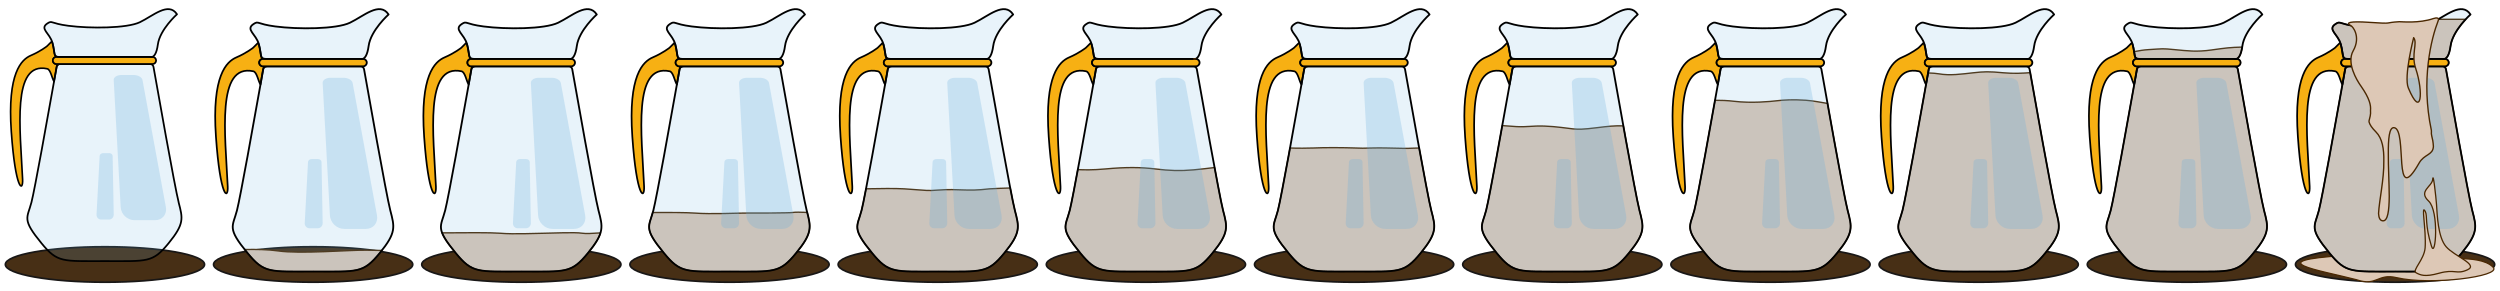<?xml version="1.0" encoding="UTF-8"?>
<svg id="Layer_1" data-name="Layer 1" xmlns="http://www.w3.org/2000/svg" viewBox="0 0 1380.93 160.93">
  <g>
    <ellipse cx="57.97" cy="146.09" rx="55" ry="9.79" fill="#472f15" stroke="#191716" stroke-miterlimit="10" stroke-width=".98"/>
    <g>
      <g>
        <path d="M33.12,35.38h-1.97c-1.08,0-1.97-.89-1.97-1.97s.89-1.97,1.97-1.97h1.48c-3.34.06-2.04-1.95-3.64-7.76-.32-.4-.54-.65-.54-.65l-2.54,2.52s-3.55,2.81-8.8,5.06c-5.25,2.25-13.14,9.64-10.87,42.05,2.27,32.41,6.59,33.85,6.24,26.35-1.26-27.33-6.15-65.27,13.59-61.02,1.92.41,2.67,5.45,3.79,7.02.65-3.65,1.15-6.49,1.44-8.11.16-.89.93-1.53,1.83-1.53Z" fill="#f7b013" stroke="#000" stroke-linecap="round" stroke-linejoin="round" stroke-width=".92"/>
        <path d="M98.69,111.77c-2.09-8.06-12.13-64.79-13.91-74.86-.16-.89-.93-1.53-1.83-1.53h-49.83c-.9,0-1.67.64-1.83,1.53-.29,1.62-.79,4.47-1.44,8.11-3.37,18.99-10.72,59.99-12.48,66.75-2.3,8.85-5.46,9.18,5.57,22.62,8.87,10.8,11.48,9.84,35.08,9.84s26.23.98,35.08-9.84,7.87-13.77,5.57-22.62Z" fill="rgba(102, 175, 221, .15)" stroke="#000" stroke-linecap="round" stroke-linejoin="round" stroke-width=".98"/>
        <path d="M84.25,31.44h-.16c-.57.18-.98,0-.98,0H31.14c-1.08,0-1.97.89-1.97,1.97s.89,1.97,1.97,1.97h53.11c1.08,0,1.97-.89,1.97-1.97s-.89-1.97-1.97-1.97Z" fill="#f7b013" stroke="#000" stroke-linecap="round" stroke-linejoin="round" stroke-width=".98"/>
        <path d="M77.29,12.26c-7.21,3.44-27.48,3.55-39.59,1.97-10-1.31-8.75-3.08-11.48-1.31-4.55,2.96,1.31,5.33,2.75,10.76,1.54,5.83.3,7.82,3.64,7.76h51.47c.97-.31,2.42-1.69,3.12-6.89,1.1-8.23,10.56-16.67,10.56-16.67-4.66-7.1-13.27.93-20.48,4.38Z" fill="rgba(102, 175, 221, .15)" stroke="#000" stroke-linecap="round" stroke-linejoin="round" stroke-width=".98"/>
        <path d="M84.09,31.44h-.98s.41.18.98,0Z" fill="#66afdd" stroke="#000" stroke-linecap="round" stroke-linejoin="round" stroke-width=".98"/>
      </g>
      <path d="M85.78,121.61h-11.55c-3.95,0-7.36-3.3-7.58-7.2l-3.84-70.22c-.08-1.53,1.79-2.75,4.16-2.75h6.93c2.37,0,4.53,1.22,4.81,2.75l12.92,70.22c.72,3.89-1.91,7.2-5.86,7.2Z" fill="rgba(102, 175, 221, .25)" stroke-width="0"/>
      <path d="M60.18,121.28h-4.32c-1.48,0-2.62-1.26-2.54-2.76l1.73-32.44c.04-.84.96-1.51,2.04-1.51h3.14c1.08,0,1.97.68,1.98,1.51l.61,32.44c.03,1.51-1.16,2.76-2.64,2.76Z" fill="rgba(102, 175, 221, .25)" stroke-width="0"/>
    </g>
  </g>
  <g>
    <ellipse cx="977.97" cy="146.09" rx="55" ry="9.79" fill="#472f15" stroke="#191716" stroke-miterlimit="10" stroke-width=".98"/>
    <g>
      <g>
        <path d="M1005.38,32.54h-1.02s.43.19,1.02,0Z" fill="#ddc8b6" stroke="#4a2700" stroke-linecap="round" stroke-linejoin="round" stroke-width=".77"/>
        <path d="M1009.45,57.12c-3.57-.53-7.39-1.4-11.83-1.73-7.34-.53-12.46-.15-16.13.27s-13.91,1.46-23.82.27c-3.36-.41-6.99-.54-10.33-.53-3.85,21.53-9.85,54.67-11.44,60.8-2.39,9.22-5.69,9.56,5.8,23.56,9.24,11.25,11.95,10.24,36.54,10.24s27.32,1.02,36.54-10.24c9.22-11.27,8.2-14.34,5.8-23.56-1.55-5.97-7.28-37.54-11.13-59.07Z" fill="#ddc8b6" stroke="#4a2700" stroke-linecap="round" stroke-linejoin="round" stroke-width=".77"/>
      </g>
      <g>
        <path d="M952.29,36.64h-2.06c-1.13,0-2.05-.92-2.05-2.05s.92-2.05,2.05-2.05h1.54c-3.48.06-2.13-2.03-3.79-8.08-.34-.42-.56-.67-.56-.67l-2.65,2.63s-3.7,2.93-9.17,5.27c-5.47,2.34-13.69,10.04-11.32,43.8,2.37,33.76,6.86,35.26,6.5,27.44-1.31-28.47-6.41-67.98,14.15-63.55,2,.43,2.78,5.67,3.95,7.31.68-3.8,1.2-6.76,1.5-8.45.16-.92.96-1.59,1.9-1.59Z" fill="#f7b013" stroke="#000" stroke-linecap="round" stroke-linejoin="round" stroke-width=".96"/>
        <path d="M1020.58,116.2c-2.18-8.4-12.64-67.47-14.49-77.97-.16-.92-.96-1.59-1.9-1.59h-51.9c-.94,0-1.74.67-1.9,1.59-.3,1.69-.82,4.65-1.5,8.45-3.51,19.78-11.17,62.48-12.99,69.52-2.39,9.22-5.69,9.56,5.8,23.56,9.24,11.25,11.95,10.24,36.54,10.24s27.32,1.02,36.54-10.24c9.22-11.27,8.2-14.34,5.8-23.56Z" fill="rgba(102, 175, 221, .15)" stroke="#000" stroke-linecap="round" stroke-linejoin="round" stroke-width="1.02"/>
        <path d="M1005.54,32.54h-.16c-.59.19-1.02,0-1.02,0h-54.12c-1.13,0-2.05.92-2.05,2.05s.92,2.05,2.05,2.05h55.31c1.13,0,2.05-.92,2.05-2.05s-.92-2.05-2.05-2.05Z" fill="#f7b013" stroke="#000" stroke-linecap="round" stroke-linejoin="round" stroke-width="1.02"/>
        <path d="M998.29,12.56c-7.51,3.59-28.62,3.7-41.23,2.05-10.41-1.37-9.11-3.21-11.95-1.37-4.74,3.08,1.37,5.55,2.87,11.21,1.61,6.07.31,8.14,3.79,8.08h53.61c1.02-.33,2.52-1.76,3.25-7.17,1.15-8.58,11-17.36,11-17.36-4.85-7.39-13.82.97-21.33,4.56Z" fill="rgba(102, 175, 221, .15)" stroke="#000" stroke-linecap="round" stroke-linejoin="round" stroke-width="1.02"/>
        <path d="M1005.38,32.54h-1.02s.43.19,1.02,0Z" fill="#66afdd" stroke="#000" stroke-linecap="round" stroke-linejoin="round" stroke-width="1.02"/>
      </g>
      <path d="M1007.14,126.44h-12.02c-4.11,0-7.67-3.44-7.89-7.49l-4-73.13c-.09-1.59,1.86-2.86,4.33-2.86h7.21c2.47,0,4.72,1.27,5.01,2.86l13.46,73.13c.75,4.05-1.99,7.49-6.1,7.49Z" fill="rgba(102, 175, 221, .25)" stroke-width="0"/>
      <path d="M980.48,126.1h-4.5c-1.54,0-2.73-1.31-2.65-2.88l1.81-33.79c.05-.87,1-1.58,2.12-1.58h3.27c1.12,0,2.05.7,2.07,1.58l.63,33.79c.03,1.57-1.21,2.88-2.75,2.88Z" fill="rgba(102, 175, 221, .25)" stroke-width="0"/>
      <path d="M1005.38,32.54h-1.02s.43.19,1.02,0Z" fill="#070707" stroke-width="0"/>
    </g>
  </g>
  <g>
    <ellipse cx="1092.97" cy="146.09" rx="55" ry="9.79" fill="#472f15" stroke="#191716" stroke-miterlimit="10" stroke-width=".98"/>
    <g>
      <g>
        <path d="M1121.43,40.14c-3.69.29-9.02.6-14.62.08-8.54-.8-10.76-.68-16.96,0-6.2.68-12.78,1.67-19.04.54-1.18-.22-3.24-.37-5.79-.47-.29,1.67-.68,3.83-1.13,6.4-3.51,19.78-11.17,62.48-12.99,69.52-2.39,9.22-5.69,9.56,5.8,23.56,9.24,11.25,11.95,10.24,36.54,10.24s27.32,1.02,36.54-10.24c9.22-11.27,8.2-14.34,5.8-23.56-2.07-7.98-11.62-61.73-14.15-76.06Z" fill="#ddc8b6" stroke="#4a2700" stroke-linecap="round" stroke-linejoin="round" stroke-width=".77"/>
        <path d="M1120.38,32.54h-1.02s.43.19,1.02,0Z" fill="#ddc8b6" stroke="#4a2700" stroke-linecap="round" stroke-linejoin="round" stroke-width=".77"/>
      </g>
      <g>
        <path d="M1067.29,36.64h-2.06c-1.13,0-2.05-.92-2.05-2.05s.92-2.05,2.05-2.05h1.54c-3.48.06-2.13-2.03-3.79-8.08-.34-.42-.56-.67-.56-.67l-2.65,2.63s-3.7,2.93-9.17,5.27c-5.47,2.34-13.69,10.04-11.32,43.8,2.37,33.76,6.86,35.26,6.5,27.44-1.31-28.47-6.41-67.98,14.15-63.55,2,.43,2.78,5.67,3.95,7.31.68-3.8,1.2-6.76,1.5-8.45.16-.92.96-1.59,1.9-1.59Z" fill="#f7b013" stroke="#000" stroke-linecap="round" stroke-linejoin="round" stroke-width=".96"/>
        <path d="M1135.58,116.2c-2.18-8.4-12.64-67.47-14.49-77.97-.16-.92-.96-1.59-1.9-1.59h-51.9c-.94,0-1.74.67-1.9,1.59-.3,1.69-.82,4.65-1.5,8.45-3.51,19.78-11.17,62.48-12.99,69.52-2.39,9.22-5.69,9.56,5.8,23.56,9.24,11.25,11.95,10.24,36.54,10.24s27.32,1.02,36.54-10.24,8.2-14.34,5.8-23.56Z" fill="rgba(102, 175, 221, .15)" stroke="#000" stroke-linecap="round" stroke-linejoin="round" stroke-width="1.02"/>
        <path d="M1120.54,32.54h-.16c-.59.19-1.02,0-1.02,0h-54.12c-1.13,0-2.05.92-2.05,2.05s.92,2.05,2.05,2.05h55.31c1.13,0,2.05-.92,2.05-2.05s-.92-2.05-2.05-2.05Z" fill="#f7b013" stroke="#000" stroke-linecap="round" stroke-linejoin="round" stroke-width="1.02"/>
        <path d="M1113.29,12.56c-7.51,3.59-28.62,3.7-41.23,2.05-10.41-1.37-9.11-3.21-11.95-1.37-4.74,3.08,1.37,5.55,2.87,11.21,1.61,6.07.31,8.14,3.79,8.08h53.61c1.02-.33,2.52-1.76,3.25-7.17,1.15-8.58,11-17.36,11-17.36-4.85-7.39-13.82.97-21.33,4.56Z" fill="rgba(102, 175, 221, .15)" stroke="#000" stroke-linecap="round" stroke-linejoin="round" stroke-width="1.02"/>
        <path d="M1120.38,32.54h-1.02s.43.19,1.02,0Z" fill="#66afdd" stroke="#000" stroke-linecap="round" stroke-linejoin="round" stroke-width="1.02"/>
      </g>
      <path d="M1122.14,126.44h-12.02c-4.11,0-7.67-3.44-7.89-7.49l-4-73.13c-.09-1.59,1.86-2.86,4.33-2.86h7.21c2.47,0,4.72,1.27,5.01,2.86l13.46,73.13c.75,4.05-1.99,7.49-6.1,7.49Z" fill="rgba(102, 175, 221, .25)" stroke-width="0"/>
      <path d="M1095.48,126.1h-4.5c-1.54,0-2.73-1.31-2.65-2.88l1.81-33.79c.05-.87,1-1.58,2.12-1.58h3.27c1.12,0,2.05.7,2.07,1.58l.63,33.79c.03,1.57-1.21,2.88-2.75,2.88Z" fill="rgba(102, 175, 221, .25)" stroke-width="0"/>
      <path d="M1120.38,32.54h-1.02s.43.19,1.02,0Z" fill="#070707" stroke-width="0"/>
    </g>
  </g>
  <g>
    <ellipse cx="1207.97" cy="146.09" rx="55" ry="9.79" fill="#472f15" stroke="#191716" stroke-miterlimit="10" stroke-width=".98"/>
    <g>
      <g>
        <path d="M1235.38,32.54h-1.02s.43.19,1.02,0Z" fill="#ddc8b6" stroke="#4a2700" stroke-linecap="round" stroke-linejoin="round" stroke-width=".29"/>
        <g>
          <path d="M1235.38,32.54h-1.02s.43.19,1.02,0Z" fill="none" stroke-width="0"/>
          <g>
            <path d="M1235.38,32.54h-1.02s.43.19,1.02,0Z" fill="none" stroke-width="0"/>
            <path d="M1221.81,27.58c-8.59,1.2-13.34.52-20.68-.17-7.34-.68-5.63-.51-14.34,0-2.63.15-5.34.6-7.99,1.12.44,2.94.44,4.04,2.97,4h-1.54c-1.13,0-2.05.92-2.05,2.05s.92,2.05,2.05,2.05h2.06c-.94,0-1.74.67-1.9,1.59-.3,1.69-.82,4.65-1.5,8.45-3.51,19.78-11.17,62.48-12.99,69.52-2.39,9.22-5.69,9.56,5.8,23.56,9.24,11.25,11.95,10.24,36.54,10.24s27.32,1.02,36.54-10.24c9.22-11.27,8.2-14.34,5.8-23.56-2.18-8.4-12.64-67.47-14.49-77.97-.16-.92-.96-1.59-1.9-1.59h1.35c1.13,0,2.05-.92,2.05-2.05s-.92-2.05-2.05-2.05h-.16c-.59.19-1.02,0-1.02,0h1.02c.97-.31,2.4-1.65,3.15-6.52-6.76.18-9.03.49-16.72,1.56Z" fill="#ddc8b6" stroke="#4a2700" stroke-linecap="round" stroke-linejoin="round" stroke-width=".77"/>
          </g>
        </g>
      </g>
      <g>
        <path d="M1182.29,36.64h-2.06c-1.13,0-2.05-.92-2.05-2.05s.92-2.05,2.05-2.05h1.54c-3.48.06-2.13-2.03-3.79-8.08-.34-.42-.56-.67-.56-.67l-2.65,2.63s-3.7,2.93-9.17,5.27c-5.47,2.34-13.69,10.04-11.32,43.8s6.86,35.26,6.5,27.44c-1.31-28.47-6.41-67.98,14.15-63.55,2,.43,2.78,5.67,3.95,7.31.68-3.8,1.2-6.76,1.5-8.45.16-.92.96-1.59,1.9-1.59Z" fill="#f7b013" stroke="#000" stroke-linecap="round" stroke-linejoin="round" stroke-width=".96"/>
        <path d="M1250.58,116.2c-2.18-8.4-12.64-67.47-14.49-77.97-.16-.92-.96-1.59-1.9-1.59h-51.9c-.94,0-1.74.67-1.9,1.59-.3,1.69-.82,4.65-1.5,8.45-3.51,19.78-11.17,62.48-12.99,69.52-2.39,9.22-5.69,9.56,5.8,23.56,9.24,11.25,11.95,10.24,36.54,10.24s27.32,1.02,36.54-10.24,8.2-14.34,5.8-23.56Z" fill="rgba(102, 175, 221, .15)" stroke="#000" stroke-linecap="round" stroke-linejoin="round" stroke-width="1.02"/>
        <path d="M1235.54,32.54h-.16c-.59.19-1.02,0-1.02,0h-54.12c-1.13,0-2.05.92-2.05,2.05s.92,2.05,2.05,2.05h55.31c1.13,0,2.05-.92,2.05-2.05s-.92-2.05-2.05-2.05Z" fill="#f7b013" stroke="#000" stroke-linecap="round" stroke-linejoin="round" stroke-width="1.02"/>
        <path d="M1228.29,12.56c-7.51,3.59-28.62,3.7-41.23,2.05-10.41-1.37-9.11-3.21-11.95-1.37-4.74,3.08,1.37,5.55,2.87,11.21,1.61,6.07.31,8.14,3.79,8.08h53.61c1.02-.33,2.52-1.76,3.25-7.17,1.15-8.58,11-17.36,11-17.36-4.85-7.39-13.82.97-21.33,4.56Z" fill="rgba(102, 175, 221, .15)" stroke="#000" stroke-linecap="round" stroke-linejoin="round" stroke-width="1.02"/>
        <path d="M1235.38,32.54h-1.02s.43.19,1.02,0Z" fill="#66afdd" stroke="#000" stroke-linecap="round" stroke-linejoin="round" stroke-width="1.02"/>
      </g>
      <path d="M1237.14,126.44h-12.02c-4.11,0-7.67-3.44-7.89-7.49l-4-73.13c-.09-1.59,1.86-2.86,4.33-2.86h7.21c2.47,0,4.72,1.27,5.01,2.86l13.46,73.13c.75,4.05-1.99,7.49-6.1,7.49Z" fill="rgba(102, 175, 221, .25)" stroke-width="0"/>
      <path d="M1210.48,126.1h-4.5c-1.54,0-2.73-1.31-2.65-2.88l1.81-33.79c.05-.87,1-1.58,2.12-1.58h3.27c1.12,0,2.05.7,2.07,1.58l.63,33.79c.03,1.57-1.21,2.88-2.75,2.88Z" fill="rgba(102, 175, 221, .25)" stroke-width="0"/>
      <path d="M1235.38,32.54h-1.02s.43.19,1.02,0Z" fill="#070707" stroke-width="0"/>
    </g>
  </g>
  <g>
    <ellipse cx="862.97" cy="146.09" rx="55" ry="9.79" fill="#472f15" stroke="#191716" stroke-miterlimit="10" stroke-width=".98"/>
    <g>
      <g>
        <path d="M890.38,32.54h-1.02s.43.19,1.02,0Z" fill="#ddc8b6" stroke="#4a2700" stroke-linecap="round" stroke-linejoin="round" stroke-width=".77"/>
        <path d="M896.68,69.53c-4.7-.18-8.76.27-14.52,1-7.87.99-10.26.95-13.33.66s-8.74-1.3-15.68-1.54c-6.94-.24-9.69.62-15.6.28-2-.11-4.83-.32-7.71-.55-3.56,19.71-7.66,41.91-8.93,46.81-2.39,9.22-5.69,9.56,5.8,23.56,9.24,11.25,11.95,10.24,36.54,10.24s27.32,1.02,36.54-10.24c9.22-11.27,8.2-14.34,5.8-23.56-1.27-4.89-5.35-27-8.9-46.67Z" fill="#ddc8b6" stroke="#4a2700" stroke-linecap="round" stroke-linejoin="round" stroke-width=".77"/>
      </g>
      <g>
        <path d="M837.29,36.64h-2.06c-1.13,0-2.05-.92-2.05-2.05s.92-2.05,2.05-2.05h1.54c-3.48.06-2.13-2.03-3.79-8.08-.34-.42-.56-.67-.56-.67l-2.65,2.63s-3.7,2.93-9.17,5.27c-5.47,2.34-13.69,10.04-11.32,43.8,2.37,33.76,6.86,35.26,6.5,27.44-1.31-28.47-6.41-67.98,14.15-63.55,2,.43,2.78,5.67,3.95,7.31.68-3.8,1.2-6.76,1.5-8.45.16-.92.96-1.59,1.9-1.59Z" fill="#f7b013" stroke="#000" stroke-linecap="round" stroke-linejoin="round" stroke-width=".96"/>
        <path d="M905.58,116.2c-2.18-8.4-12.64-67.47-14.49-77.97-.16-.92-.96-1.59-1.9-1.59h-51.9c-.94,0-1.74.67-1.9,1.59-.3,1.69-.82,4.65-1.5,8.45-3.51,19.78-11.17,62.48-12.99,69.52-2.39,9.22-5.69,9.56,5.8,23.56,9.24,11.25,11.95,10.24,36.54,10.24s27.32,1.02,36.54-10.24c9.22-11.27,8.2-14.34,5.8-23.56Z" fill="rgba(102, 175, 221, .15)" stroke="#000" stroke-linecap="round" stroke-linejoin="round" stroke-width="1.02"/>
        <path d="M890.54,32.54h-.16c-.59.19-1.02,0-1.02,0h-54.12c-1.13,0-2.05.92-2.05,2.05s.92,2.05,2.05,2.05h55.31c1.13,0,2.05-.92,2.05-2.05s-.92-2.05-2.05-2.05Z" fill="#f7b013" stroke="#000" stroke-linecap="round" stroke-linejoin="round" stroke-width="1.02"/>
        <path d="M883.29,12.56c-7.51,3.59-28.62,3.7-41.23,2.05-10.41-1.37-9.11-3.21-11.95-1.37-4.74,3.08,1.37,5.55,2.87,11.21,1.61,6.07.31,8.14,3.79,8.08h53.61c1.02-.33,2.52-1.76,3.25-7.17,1.15-8.58,11-17.36,11-17.36-4.85-7.39-13.82.97-21.33,4.56Z" fill="rgba(102, 175, 221, .15)" stroke="#000" stroke-linecap="round" stroke-linejoin="round" stroke-width="1.02"/>
        <path d="M890.38,32.54h-1.02s.43.19,1.02,0Z" fill="#66afdd" stroke="#000" stroke-linecap="round" stroke-linejoin="round" stroke-width="1.02"/>
      </g>
      <path d="M892.14,126.44h-12.02c-4.11,0-7.67-3.44-7.89-7.49l-4-73.13c-.09-1.59,1.86-2.86,4.33-2.86h7.21c2.47,0,4.72,1.27,5.01,2.86l13.46,73.13c.75,4.05-1.99,7.49-6.1,7.49Z" fill="rgba(102, 175, 221, .25)" stroke-width="0"/>
      <path d="M865.48,126.1h-4.5c-1.54,0-2.73-1.31-2.65-2.88l1.81-33.79c.05-.87,1-1.58,2.12-1.58h3.27c1.12,0,2.05.7,2.07,1.58l.63,33.79c.03,1.57-1.21,2.88-2.75,2.88Z" fill="rgba(102, 175, 221, .25)" stroke-width="0"/>
    </g>
  </g>
  <g>
    <ellipse cx="747.97" cy="146.09" rx="55" ry="9.79" fill="#472f15" stroke="#191716" stroke-miterlimit="10" stroke-width=".98"/>
    <g>
      <g>
        <path d="M775.38,32.54h-1.02s.43.19,1.02,0Z" fill="#ddc8b6" stroke="#4a2700" stroke-linecap="round" stroke-linejoin="round" stroke-width=".77"/>
        <path d="M757.94,81.75c-4.78.17-5.79.15-10.06-.02s-16.12-.32-22.27.02c-2.49.14-9.7.17-13.04,0-2.64,14.38-5.75,30.85-6.68,34.44-2.39,9.22-5.69,9.56,5.8,23.56,9.24,11.25,11.95,10.24,36.54,10.24s27.32,1.02,36.54-10.24c9.22-11.27,8.2-14.34,5.8-23.56-.9-3.46-4.16-20.73-6.68-34.43-1.35-.05-5.36.26-8.31.2-6.86-.13-12.87-.38-17.65-.21Z" fill="#ddc8b6" stroke="#4a2700" stroke-linecap="round" stroke-linejoin="round" stroke-width=".77"/>
      </g>
      <g>
        <path d="M722.29,36.64h-2.06c-1.13,0-2.05-.92-2.05-2.05s.92-2.05,2.05-2.05h1.54c-3.48.06-2.13-2.03-3.79-8.08-.34-.42-.56-.67-.56-.67l-2.65,2.63s-3.7,2.93-9.17,5.27c-5.47,2.34-13.69,10.04-11.32,43.8s6.86,35.26,6.5,27.44c-1.31-28.47-6.41-67.98,14.15-63.55,2,.43,2.78,5.67,3.95,7.31.68-3.8,1.2-6.76,1.5-8.45.16-.92.96-1.59,1.9-1.59Z" fill="#f7b013" stroke="#000" stroke-linecap="round" stroke-linejoin="round" stroke-width=".96"/>
        <path d="M790.58,116.2c-2.18-8.4-12.64-67.47-14.49-77.97-.16-.92-.96-1.59-1.9-1.59h-51.9c-.94,0-1.74.67-1.9,1.59-.3,1.69-.82,4.65-1.5,8.45-3.51,19.78-11.17,62.48-12.99,69.52-2.39,9.22-5.69,9.56,5.8,23.56,9.24,11.25,11.95,10.24,36.54,10.24s27.32,1.02,36.54-10.24c9.22-11.27,8.2-14.34,5.8-23.56Z" fill="rgba(102, 175, 221, .15)" stroke="#000" stroke-linecap="round" stroke-linejoin="round" stroke-width="1.02"/>
        <path d="M775.54,32.54h-.16c-.59.19-1.02,0-1.02,0h-54.12c-1.13,0-2.05.92-2.05,2.05s.92,2.05,2.05,2.05h55.31c1.13,0,2.05-.92,2.05-2.05s-.92-2.05-2.05-2.05Z" fill="#f7b013" stroke="#000" stroke-linecap="round" stroke-linejoin="round" stroke-width="1.02"/>
        <path d="M768.29,12.56c-7.51,3.59-28.62,3.7-41.23,2.05-10.41-1.37-9.11-3.21-11.95-1.37-4.74,3.08,1.37,5.55,2.87,11.21,1.61,6.07.31,8.14,3.79,8.08h53.61c1.02-.33,2.52-1.76,3.25-7.17,1.15-8.58,11-17.36,11-17.36-4.85-7.39-13.82.97-21.33,4.56Z" fill="rgba(102, 175, 221, .15)" stroke="#000" stroke-linecap="round" stroke-linejoin="round" stroke-width="1.02"/>
        <path d="M775.38,32.54h-1.02s.43.19,1.02,0Z" fill="#66afdd" stroke="#000" stroke-linecap="round" stroke-linejoin="round" stroke-width="1.02"/>
      </g>
      <path d="M777.14,126.44h-12.02c-4.11,0-7.67-3.44-7.89-7.49l-4-73.13c-.09-1.59,1.86-2.86,4.33-2.86h7.21c2.47,0,4.72,1.27,5.01,2.86l13.46,73.13c.75,4.05-1.99,7.49-6.1,7.49Z" fill="rgba(102, 175, 221, .25)" stroke-width="0"/>
      <path d="M750.48,126.1h-4.5c-1.54,0-2.73-1.31-2.65-2.88l1.81-33.79c.05-.87,1-1.58,2.12-1.58h3.27c1.12,0,2.05.7,2.07,1.58l.63,33.79c.03,1.57-1.21,2.88-2.75,2.88Z" fill="rgba(102, 175, 221, .25)" stroke-width="0"/>
    </g>
  </g>
  <g>
    <ellipse cx="632.97" cy="146.09" rx="55" ry="9.79" fill="#472f15" stroke="#191716" stroke-miterlimit="10" stroke-width=".98"/>
    <g>
      <path d="M638.22,93.33c-8.03-.96-15.87-1.09-27.71,0-6.85.63-12,.53-15.15.34-1.96,10.48-3.79,19.91-4.47,22.53-2.39,9.22-5.69,9.56,5.8,23.56,9.24,11.25,11.95,10.24,36.54,10.24s27.32,1.02,36.54-10.24c9.22-11.27,8.2-14.34,5.8-23.56-.67-2.58-2.66-12.89-4.68-23.66-3.38.4-7.6.93-11.55,1.28-7.61.67-13.1.47-21.13-.49Z" fill="#ddc8b6" stroke="#4a2700" stroke-linecap="round" stroke-linejoin="round" stroke-width=".77"/>
      <g>
        <path d="M607.29,36.64h-2.06c-1.13,0-2.05-.92-2.05-2.05s.92-2.05,2.05-2.05h1.54c-3.48.06-2.13-2.03-3.79-8.08-.34-.42-.56-.67-.56-.67l-2.65,2.63s-3.7,2.93-9.17,5.27c-5.47,2.34-13.69,10.04-11.32,43.8,2.37,33.76,6.86,35.26,6.5,27.44-1.31-28.47-6.41-67.98,14.15-63.55,2,.43,2.78,5.67,3.95,7.31.68-3.8,1.2-6.76,1.5-8.45.16-.92.96-1.59,1.9-1.59Z" fill="#f7b013" stroke="#000" stroke-linecap="round" stroke-linejoin="round" stroke-width=".96"/>
        <path d="M675.58,116.2c-2.18-8.4-12.64-67.47-14.49-77.97-.16-.92-.96-1.59-1.9-1.59h-51.9c-.94,0-1.74.67-1.9,1.59-.3,1.69-.82,4.65-1.5,8.45-3.51,19.78-11.17,62.48-12.99,69.52-2.39,9.22-5.69,9.56,5.8,23.56,9.24,11.25,11.95,10.24,36.54,10.24s27.32,1.02,36.54-10.24c9.22-11.27,8.2-14.34,5.8-23.56Z" fill="rgba(102, 175, 221, .15)" stroke="#000" stroke-linecap="round" stroke-linejoin="round" stroke-width="1.02"/>
        <path d="M660.54,32.54h-.16c-.59.19-1.02,0-1.02,0h-54.12c-1.13,0-2.05.92-2.05,2.05s.92,2.05,2.05,2.05h55.31c1.13,0,2.05-.92,2.05-2.05s-.92-2.05-2.05-2.05Z" fill="#f7b013" stroke="#000" stroke-linecap="round" stroke-linejoin="round" stroke-width="1.02"/>
        <path d="M653.29,12.56c-7.51,3.59-28.62,3.7-41.23,2.05-10.41-1.37-9.11-3.21-11.95-1.37-4.74,3.08,1.37,5.55,2.87,11.21,1.61,6.07.31,8.14,3.79,8.08h53.61c1.02-.33,2.52-1.76,3.25-7.17,1.15-8.58,11-17.36,11-17.36-4.85-7.39-13.82.97-21.33,4.56Z" fill="rgba(102, 175, 221, .15)" stroke="#000" stroke-linecap="round" stroke-linejoin="round" stroke-width="1.02"/>
        <path d="M660.38,32.54h-1.02s.43.19,1.02,0Z" fill="#66afdd" stroke="#000" stroke-linecap="round" stroke-linejoin="round" stroke-width="1.02"/>
      </g>
      <path d="M662.14,126.44h-12.02c-4.11,0-7.67-3.44-7.89-7.49l-4-73.13c-.09-1.59,1.86-2.86,4.33-2.86h7.21c2.47,0,4.72,1.27,5.01,2.86l13.46,73.13c.75,4.05-1.99,7.49-6.1,7.49Z" fill="rgba(102, 175, 221, .25)" stroke-width="0"/>
      <path d="M635.48,126.1h-4.5c-1.54,0-2.73-1.31-2.65-2.88l1.81-33.79c.05-.87,1-1.58,2.12-1.58h3.27c1.12,0,2.05.7,2.07,1.58l.63,33.79c.03,1.57-1.21,2.88-2.75,2.88Z" fill="rgba(102, 175, 221, .25)" stroke-width="0"/>
      <path d="M660.38,32.54h-1.02s.43.19,1.02,0Z" fill="#ddc8b6" stroke="#4a2700" stroke-linecap="round" stroke-linejoin="round" stroke-width=".77"/>
    </g>
  </g>
  <g>
    <ellipse cx="517.97" cy="146.09" rx="55" ry="9.79" fill="#472f15" stroke="#191716" stroke-miterlimit="10" stroke-width=".98"/>
    <g>
      <g>
        <path d="M545.38,32.54h-1.02s.43.19,1.02,0Z" fill="#ddc8b6" stroke="#4a2700" stroke-linecap="round" stroke-linejoin="round" stroke-width=".77"/>
        <path d="M518.27,104.99c-6.67.52-4.95.2-18.84-.68-5.42-.34-13.66-.12-21.06-.02-1.49,7.84-1.88,9.62-2.47,11.92-2.39,9.22-5.69,9.56,5.8,23.56,9.24,11.25,11.95,10.24,36.54,10.24s27.32,1.02,36.54-10.24c9.22-11.27,8.2-14.34,5.8-23.56-.54-2.1-1.25-5.5-2.56-12.37-.43-.06-11.01.42-11.46.47-12.98,1.59-16.65-.22-28.28.68Z" fill="#ddc8b6" stroke="#4a2700" stroke-linecap="round" stroke-linejoin="round" stroke-width=".77"/>
      </g>
      <g>
        <path d="M492.29,36.64h-2.06c-1.13,0-2.05-.92-2.05-2.05s.92-2.05,2.05-2.05h1.54c-3.48.06-2.13-2.03-3.79-8.08-.34-.42-.56-.67-.56-.67l-2.65,2.63s-3.7,2.93-9.17,5.27c-5.47,2.34-13.69,10.04-11.32,43.8,2.37,33.76,6.86,35.26,6.5,27.44-1.31-28.47-6.41-67.98,14.15-63.55,2,.43,2.78,5.67,3.95,7.31.68-3.8,1.2-6.76,1.5-8.45.16-.92.96-1.59,1.9-1.59Z" fill="#f7b013" stroke="#000" stroke-linecap="round" stroke-linejoin="round" stroke-width=".96"/>
        <path d="M560.58,116.2c-2.18-8.4-12.64-67.47-14.49-77.97-.16-.92-.96-1.59-1.9-1.59h-51.9c-.94,0-1.74.67-1.9,1.59-.3,1.69-.82,4.65-1.5,8.45-3.51,19.78-11.17,62.48-12.99,69.52-2.39,9.22-5.69,9.56,5.8,23.56,9.24,11.25,11.95,10.24,36.54,10.24s27.32,1.02,36.54-10.24c9.22-11.27,8.2-14.34,5.8-23.56Z" fill="rgba(102, 175, 221, .15)" stroke="#000" stroke-linecap="round" stroke-linejoin="round" stroke-width="1.02"/>
        <path d="M545.54,32.54h-.16c-.59.19-1.02,0-1.02,0h-54.12c-1.13,0-2.05.92-2.05,2.05s.92,2.05,2.05,2.05h55.31c1.13,0,2.05-.92,2.05-2.05s-.92-2.05-2.05-2.05Z" fill="#f7b013" stroke="#000" stroke-linecap="round" stroke-linejoin="round" stroke-width="1.02"/>
        <path d="M538.29,12.56c-7.51,3.59-28.62,3.7-41.23,2.05-10.41-1.37-9.11-3.21-11.95-1.37-4.74,3.08,1.37,5.55,2.87,11.21,1.61,6.07.31,8.14,3.79,8.08h53.61c1.02-.33,2.52-1.76,3.25-7.17,1.15-8.58,11-17.36,11-17.36-4.85-7.39-13.82.97-21.33,4.56Z" fill="rgba(102, 175, 221, .15)" stroke="#000" stroke-linecap="round" stroke-linejoin="round" stroke-width="1.02"/>
        <path d="M545.38,32.54h-1.02s.43.19,1.02,0Z" fill="#66afdd" stroke="#000" stroke-linecap="round" stroke-linejoin="round" stroke-width="1.02"/>
      </g>
      <path d="M547.14,126.44h-12.02c-4.11,0-7.67-3.44-7.89-7.49l-4-73.13c-.09-1.59,1.86-2.86,4.33-2.86h7.21c2.47,0,4.72,1.27,5.01,2.86l13.46,73.13c.75,4.05-1.99,7.49-6.1,7.49Z" fill="rgba(102, 175, 221, .25)" stroke-width="0"/>
      <path d="M520.48,126.1h-4.5c-1.54,0-2.73-1.31-2.65-2.88l1.81-33.79c.05-.87,1-1.58,2.12-1.58h3.27c1.12,0,2.05.7,2.07,1.58l.63,33.79c.03,1.57-1.21,2.88-2.75,2.88Z" fill="rgba(102, 175, 221, .25)" stroke-width="0"/>
    </g>
  </g>
  <g>
    <ellipse cx="402.97" cy="146.09" rx="55" ry="9.79" fill="#472f15" stroke="#191716" stroke-miterlimit="10" stroke-width=".98"/>
    <g>
      <g>
        <path d="M430.38,32.54h-1.02s.43.19,1.02,0Z" fill="#ddc8b6" stroke="#4a2700" stroke-linecap="round" stroke-linejoin="round" stroke-width=".77"/>
        <path d="M437.95,117.36c-1.1.3-20.98.38-25.79.33-4.81-.05-18.86.74-28.65,0-4.16-.31-13.53-.36-22.93-.31-2.33,8.1-4.86,9.01,6.13,22.39,9.24,11.25,11.95,10.24,36.54,10.24s27.32,1.02,36.54-10.24c8.84-10.8,8.26-14.07,6.09-22.44-3.44-.19-7.25-.15-7.92.04Z" fill="#ddc8b6" stroke="#4a2700" stroke-linecap="round" stroke-linejoin="round" stroke-width=".77"/>
      </g>
      <g>
        <path d="M377.29,36.64h-2.06c-1.13,0-2.05-.92-2.05-2.05s.92-2.05,2.05-2.05h1.54c-3.48.06-2.13-2.03-3.79-8.08-.34-.42-.56-.67-.56-.67l-2.65,2.63s-3.7,2.93-9.17,5.27c-5.47,2.34-13.69,10.04-11.32,43.8,2.37,33.76,6.86,35.26,6.5,27.44-1.31-28.47-6.41-67.98,14.15-63.55,2,.43,2.78,5.67,3.95,7.31.68-3.8,1.2-6.76,1.5-8.45.16-.92.96-1.59,1.9-1.59Z" fill="#f7b013" stroke="#000" stroke-linecap="round" stroke-linejoin="round" stroke-width=".96"/>
        <path d="M445.58,116.2c-2.18-8.4-12.64-67.47-14.49-77.97-.16-.92-.96-1.59-1.9-1.59h-51.9c-.94,0-1.74.67-1.9,1.59-.3,1.69-.82,4.65-1.5,8.45-3.51,19.78-11.17,62.48-12.99,69.52-2.39,9.22-5.69,9.56,5.8,23.56,9.24,11.25,11.95,10.24,36.54,10.24s27.32,1.02,36.54-10.24,8.2-14.34,5.8-23.56Z" fill="rgba(102, 175, 221, .15)" stroke="#000" stroke-linecap="round" stroke-linejoin="round" stroke-width="1.02"/>
        <path d="M430.54,32.54h-.16c-.59.19-1.02,0-1.02,0h-54.12c-1.13,0-2.05.92-2.05,2.05s.92,2.05,2.05,2.05h55.31c1.13,0,2.05-.92,2.05-2.05s-.92-2.05-2.05-2.05Z" fill="#f7b013" stroke="#000" stroke-linecap="round" stroke-linejoin="round" stroke-width="1.02"/>
        <path d="M423.29,12.56c-7.51,3.59-28.62,3.7-41.23,2.05-10.41-1.37-9.11-3.21-11.95-1.37-4.74,3.08,1.37,5.55,2.87,11.21,1.61,6.07.31,8.14,3.79,8.08h53.61c1.02-.33,2.52-1.76,3.25-7.17,1.15-8.58,11-17.36,11-17.36-4.85-7.39-13.82.97-21.33,4.56Z" fill="rgba(102, 175, 221, .15)" stroke="#000" stroke-linecap="round" stroke-linejoin="round" stroke-width="1.02"/>
        <path d="M430.38,32.54h-1.02s.43.19,1.02,0Z" fill="#66afdd" stroke="#000" stroke-linecap="round" stroke-linejoin="round" stroke-width="1.02"/>
      </g>
      <path d="M432.14,126.44h-12.02c-4.11,0-7.67-3.44-7.89-7.49l-4-73.13c-.09-1.59,1.86-2.86,4.33-2.86h7.21c2.47,0,4.72,1.27,5.01,2.86l13.46,73.13c.75,4.05-1.99,7.49-6.1,7.49Z" fill="rgba(102, 175, 221, .25)" stroke-width="0"/>
      <path d="M405.48,126.1h-4.5c-1.54,0-2.73-1.31-2.65-2.88l1.81-33.79c.05-.87,1-1.58,2.12-1.58h3.27c1.12,0,2.05.7,2.07,1.58l.63,33.79c.03,1.57-1.21,2.88-2.75,2.88Z" fill="rgba(102, 175, 221, .25)" stroke-width="0"/>
    </g>
  </g>
  <g>
    <ellipse cx="287.97" cy="146.09" rx="55" ry="9.79" fill="#472f15" stroke="#191716" stroke-miterlimit="10" stroke-width=".98"/>
    <g>
      <g>
        <path d="M315.38,32.54h-1.02s.43.19,1.02,0Z" fill="#ddc8b6" stroke-width="0"/>
        <path d="M321.55,128.83c-4.1-.68-16.9,0-20.49,0s-17.41.68-24.93,0c-4.43-.4-19.93-.33-31.93-.2.99,2.59,3.21,5.91,7.5,11.13,9.24,11.25,11.95,10.24,36.54,10.24s27.32,1.02,36.54-10.24c3.96-4.83,6.02-8.16,6.9-11.11-4.31.33-8.38.48-10.13.18Z" fill="#ddc8b6" stroke="#4a2700" stroke-linecap="round" stroke-linejoin="round" stroke-width=".77"/>
      </g>
      <g>
        <path d="M262.29,36.64h-2.06c-1.13,0-2.05-.92-2.05-2.05s.92-2.05,2.05-2.05h1.54c-3.48.06-2.13-2.03-3.79-8.08-.34-.42-.56-.67-.56-.67l-2.65,2.63s-3.7,2.93-9.17,5.27c-5.47,2.34-13.69,10.04-11.32,43.8,2.37,33.76,6.86,35.26,6.5,27.44-1.31-28.47-6.41-67.98,14.15-63.55,2,.43,2.78,5.67,3.95,7.31.68-3.8,1.2-6.76,1.5-8.45.16-.92.96-1.59,1.9-1.59Z" fill="#f7b013" stroke="#000" stroke-linecap="round" stroke-linejoin="round" stroke-width=".96"/>
        <path d="M330.58,116.2c-2.18-8.4-12.64-67.47-14.49-77.97-.16-.92-.96-1.59-1.9-1.59h-51.9c-.94,0-1.74.67-1.9,1.59-.3,1.69-.82,4.65-1.5,8.45-3.51,19.78-11.17,62.48-12.99,69.52-2.39,9.22-5.69,9.56,5.8,23.56,9.24,11.25,11.95,10.24,36.54,10.24s27.32,1.02,36.54-10.24c9.22-11.27,8.2-14.34,5.8-23.56Z" fill="rgba(102, 175, 221, .15)" stroke="#000" stroke-linecap="round" stroke-linejoin="round" stroke-width="1.02"/>
        <path d="M315.54,32.54h-.16c-.59.19-1.02,0-1.02,0h-54.12c-1.13,0-2.05.92-2.05,2.05s.92,2.05,2.05,2.05h55.31c1.13,0,2.05-.92,2.05-2.05s-.92-2.05-2.05-2.05Z" fill="#f7b013" stroke="#000" stroke-linecap="round" stroke-linejoin="round" stroke-width="1.02"/>
        <path d="M308.29,12.56c-7.51,3.59-28.62,3.7-41.23,2.05-10.41-1.37-9.11-3.21-11.95-1.37-4.74,3.08,1.37,5.55,2.87,11.21,1.61,6.07.31,8.14,3.79,8.08h53.61c1.02-.33,2.52-1.76,3.25-7.17,1.15-8.58,11-17.36,11-17.36-4.85-7.39-13.82.97-21.33,4.56Z" fill="rgba(102, 175, 221, .15)" stroke="#000" stroke-linecap="round" stroke-linejoin="round" stroke-width="1.02"/>
        <path d="M315.38,32.54h-1.02s.43.19,1.02,0Z" fill="#66afdd" stroke="#000" stroke-linecap="round" stroke-linejoin="round" stroke-width="1.02"/>
      </g>
      <path d="M317.14,126.44h-12.02c-4.11,0-7.67-3.44-7.89-7.49l-4-73.13c-.09-1.59,1.86-2.86,4.33-2.86h7.21c2.47,0,4.72,1.27,5.01,2.86l13.46,73.13c.75,4.05-1.99,7.49-6.1,7.49Z" fill="rgba(102, 175, 221, .25)" stroke-width="0"/>
      <path d="M290.48,126.1h-4.5c-1.54,0-2.73-1.31-2.65-2.88l1.81-33.79c.05-.87,1-1.58,2.12-1.58h3.27c1.12,0,2.05.7,2.07,1.58l.63,33.79c.03,1.57-1.21,2.88-2.75,2.88Z" fill="rgba(102, 175, 221, .25)" stroke-width="0"/>
    </g>
  </g>
  <g>
    <ellipse cx="172.97" cy="146.09" rx="55" ry="9.79" fill="#472f15" stroke="#191716" stroke-miterlimit="10" stroke-width=".98"/>
    <g>
      <g>
        <path d="M200.38,32.54h-1.02s.43.19,1.02,0Z" fill="#ddc8b6" stroke-width="0"/>
        <path d="M153.51,138.59c-5.25-.78-12.17-.89-18.36-.76.49.61,1,1.26,1.56,1.93,9.24,11.25,11.95,10.24,36.54,10.24s27.32,1.02,36.54-10.24c.4-.49.77-.95,1.13-1.41-2.55-.05-5.4-.1-8.31-.16-9.19-.18-36.79,2.23-49.09.4Z" fill="#ddc8b6" stroke="#4a2700" stroke-linecap="round" stroke-linejoin="round" stroke-width=".77"/>
      </g>
      <path d="M202.14,126.44h-12.02c-4.11,0-7.67-3.44-7.89-7.49l-4-73.13c-.09-1.59,1.86-2.86,4.33-2.86h7.21c2.47,0,4.72,1.27,5.01,2.86l13.46,73.13c.75,4.05-1.99,7.49-6.1,7.49Z" fill="rgba(102, 175, 221, .25)" stroke-width="0"/>
      <path d="M175.48,126.1h-4.5c-1.54,0-2.73-1.31-2.65-2.88l1.81-33.79c.05-.87,1-1.58,2.12-1.58h3.27c1.12,0,2.05.7,2.07,1.58l.63,33.79c.03,1.57-1.21,2.88-2.75,2.88Z" fill="rgba(102, 175, 221, .25)" stroke-width="0"/>
      <g>
        <path d="M147.29,36.64h-2.06c-1.13,0-2.05-.92-2.05-2.05s.92-2.05,2.05-2.05h1.54c-3.48.06-2.13-2.03-3.79-8.08-.34-.42-.56-.67-.56-.67l-2.65,2.63s-3.7,2.93-9.17,5.27c-5.47,2.34-13.69,10.04-11.32,43.8,2.37,33.76,6.86,35.26,6.5,27.44-1.31-28.47-6.41-67.98,14.15-63.55,2,.43,2.78,5.67,3.95,7.31.68-3.8,1.2-6.76,1.5-8.45.16-.92.96-1.59,1.9-1.59Z" fill="#f7b013" stroke="#000" stroke-linecap="round" stroke-linejoin="round" stroke-width=".96"/>
        <path d="M215.58,116.2c-2.18-8.4-12.64-67.47-14.49-77.97-.16-.92-.96-1.59-1.9-1.59h-51.9c-.94,0-1.74.67-1.9,1.59-.3,1.69-.82,4.65-1.5,8.45-3.51,19.78-11.17,62.48-12.99,69.52-2.39,9.22-5.69,9.56,5.8,23.56,9.24,11.25,11.95,10.24,36.54,10.24s27.32,1.02,36.54-10.24c9.22-11.27,8.2-14.34,5.8-23.56Z" fill="rgba(102, 175, 221, .15)" stroke="#000" stroke-linecap="round" stroke-linejoin="round" stroke-width="1.02"/>
        <path d="M200.54,32.54h-.16c-.59.19-1.02,0-1.02,0h-54.12c-1.13,0-2.05.92-2.05,2.05s.92,2.05,2.05,2.05h55.31c1.13,0,2.05-.92,2.05-2.05s-.92-2.05-2.05-2.05Z" fill="#f7b013" stroke="#000" stroke-linecap="round" stroke-linejoin="round" stroke-width="1.02"/>
        <path d="M193.29,12.56c-7.51,3.59-28.62,3.7-41.23,2.05-10.41-1.37-9.11-3.21-11.95-1.37-4.74,3.08,1.37,5.55,2.87,11.21,1.61,6.07.31,8.14,3.79,8.08h53.61c1.02-.33,2.52-1.76,3.25-7.17,1.15-8.58,11-17.36,11-17.36-4.85-7.39-13.82.97-21.33,4.56Z" fill="rgba(102, 175, 221, .15)" stroke="#000" stroke-linecap="round" stroke-linejoin="round" stroke-width="1.02"/>
        <path d="M200.38,32.54h-1.02s.43.19,1.02,0Z" fill="#66afdd" stroke="#000" stroke-linecap="round" stroke-linejoin="round" stroke-width="1.02"/>
      </g>
    </g>
  </g>
  <g>
    <ellipse cx="1322.97" cy="146.09" rx="55" ry="9.79" fill="#472f15" stroke="#191716" stroke-miterlimit="10" stroke-width=".98"/>
    <g>
      <path d="M1377.22,147.71c-4.11-4.51-13.73-4.6-16.07-4.82-12.02-1.09-5.55-3.58-13.83-3-5.48,6.74-9.61,6-26.62,6-15.9,0-20.53.63-25.55-4.79-47.5,3.08-14.33,8.01,6.62,13.43-.02,0-.04,0-.06,0,11.41,3.83,11.39-3.69,22.17-1.15,18.58,4.37,57.92-.65,53.33-5.68Z" fill="#ddc8b6" stroke="#4a2700" stroke-linecap="round" stroke-linejoin="round" stroke-width=".69"/>
      <g>
        <path d="M1350.38,32.54h-1.02s.43.19,1.02,0Z" fill="#ddc8b6" stroke="#4a2700" stroke-linecap="round" stroke-linejoin="round" stroke-width=".77"/>
        <path d="M1302.06,14.61c-10.41-1.37-9.11-3.21-11.95-1.37-4.74,3.08,1.37,5.55,2.87,11.21,1.61,6.07.31,8.14,3.79,8.08h-1.54c-1.13,0-2.05.92-2.05,2.05s.92,2.05,2.05,2.05h2.06c-.94,0-1.74.67-1.9,1.59-.3,1.69-.82,4.65-1.5,8.45-3.51,19.78-11.17,62.48-12.99,69.52-2.39,9.22-5.69,9.56,5.8,23.56,9.24,11.25,11.95,10.24,36.54,10.24s27.32,1.02,36.54-10.24c9.22-11.27,8.2-14.34,5.8-23.56-2.18-8.4-12.64-67.47-14.49-77.97-.16-.92-.96-1.59-1.9-1.59h1.35c1.13,0,2.05-.92,2.05-2.05s-.92-2.05-2.05-2.05h-.16c-.59.19-1.02,0-1.02,0h1.02c1.02-.33,2.52-1.76,3.25-7.17.76-5.68,5.32-11.43,8.33-14.68h-15.18c-1.18.69-2.35,1.34-3.48,1.88-7.51,3.59-28.62,3.7-41.23,2.05Z" fill="#ddc8b6" stroke="#4a2700" stroke-linecap="round" stroke-linejoin="round" stroke-width=".77"/>
      </g>
      <g>
        <path d="M1297.29,36.64h-2.06c-1.13,0-2.05-.92-2.05-2.05s.92-2.05,2.05-2.05h1.54c-3.48.06-2.13-2.03-3.79-8.08-.34-.42-.56-.67-.56-.67l-2.65,2.63s-3.7,2.93-9.17,5.27c-5.47,2.34-13.69,10.04-11.32,43.8,2.37,33.76,6.86,35.26,6.5,27.44-1.31-28.47-6.41-67.98,14.15-63.55,2,.43,2.78,5.67,3.95,7.31.68-3.8,1.2-6.76,1.5-8.45.16-.92.96-1.59,1.9-1.59Z" fill="#f7b013" stroke="#000" stroke-linecap="round" stroke-linejoin="round" stroke-width=".96"/>
        <path d="M1365.58,116.2c-2.18-8.4-12.64-67.47-14.49-77.97-.16-.92-.96-1.59-1.9-1.59h-51.9c-.94,0-1.74.67-1.9,1.59-.3,1.69-.82,4.65-1.5,8.45-3.51,19.78-11.17,62.48-12.99,69.52-2.39,9.22-5.69,9.56,5.8,23.56,9.24,11.25,11.95,10.24,36.54,10.24s27.32,1.02,36.54-10.24c9.22-11.27,8.2-14.34,5.8-23.56Z" fill="rgba(102, 175, 221, .15)" stroke="#000" stroke-linecap="round" stroke-linejoin="round" stroke-width="1.02"/>
        <path d="M1350.54,32.54h-.16c-.59.19-1.02,0-1.02,0h-54.12c-1.13,0-2.05.92-2.05,2.05s.92,2.05,2.05,2.05h55.31c1.13,0,2.05-.92,2.05-2.05s-.92-2.05-2.05-2.05Z" fill="#f7b013" stroke="#000" stroke-linecap="round" stroke-linejoin="round" stroke-width="1.02"/>
        <path d="M1343.29,12.56c-7.51,3.59-28.62,3.7-41.23,2.05-10.41-1.37-9.11-3.21-11.95-1.37-4.74,3.08,1.37,5.55,2.87,11.21,1.61,6.07.31,8.14,3.79,8.08h53.61c1.02-.33,2.52-1.76,3.25-7.17,1.15-8.58,11-17.36,11-17.36-4.85-7.39-13.82.97-21.33,4.56Z" fill="rgba(102, 175, 221, .15)" stroke="#000" stroke-linecap="round" stroke-linejoin="round" stroke-width="1.02"/>
        <path d="M1350.38,32.54h-1.02s.43.19,1.02,0Z" fill="#66afdd" stroke="#000" stroke-linecap="round" stroke-linejoin="round" stroke-width="1.02"/>
      </g>
      <path d="M1352.14,126.44h-12.02c-4.11,0-7.67-3.44-7.89-7.49l-4-73.13c-.09-1.59,1.86-2.86,4.33-2.86h7.21c2.47,0,4.72,1.27,5.01,2.86l13.46,73.13c.75,4.05-1.99,7.49-6.1,7.49Z" fill="rgba(102, 175, 221, .25)" stroke-width="0"/>
      <path d="M1325.48,126.1h-4.5c-1.54,0-2.73-1.31-2.65-2.88l1.81-33.79c.05-.87,1-1.58,2.12-1.58h3.27c1.12,0,2.05.7,2.07,1.58l.63,33.79c.03,1.57-1.21,2.88-2.75,2.88Z" fill="rgba(102, 175, 221, .25)" stroke-width="0"/>
      <path d="M1350.38,32.54h-1.02s.43.19,1.02,0Z" stroke-width="0"/>
      <path d="M1350.38,32.54h-1.02s.43.19,1.02,0Z" fill="#070707" stroke-width="0"/>
      <path d="M1344.28,10.2c-8.08,2.84-17.91,1.74-18.94,1.79-8.88.48-2.45,1.33-16.85.34-10.3-.7-12.91.13-10.26,1.66,0,0-.01,0-.02,0,0,0,0,0,0,0,1.34.28,6.06,6.25,1.62,14.1-3.82,6.76,2.16,16.36,3.9,18.9.16.22.31.43.45.64,4.77,6.83,5.49,10.61,5.22,13.31.25,2.48-.44,4.1-.78,5.69-.06.28-.06.58.02.86.4,1.41,1.46,3.08,3.79,5.41,3.52,3.52,4.46,9.48,4.32,16.06.19,9.92-2.56,21.79-2.9,28.99.14,2.43.81,3.93,2.39,4.03,2.72.16,3.45-5.7,3.51-13.52-.05-7.55-.56-16.41-.51-23.44-.06-8.41.49-14.84,3.19-14.5,7.62.95-.92,45.48,13.82,19.54,2.81-4.95,7.61-4.3,7.88-9.05,0-.09,0-.17,0-.26-.11-2.13-.47-4.16-.92-5.71-.2-.7-.25-1.57-.17-2.54.01-.18,0-.37-.03-.54-5.86-27.75-.04-50.78,3.82-60.64.6-1.54-1.01-1.66-2.57-1.11ZM1330.29,48.58c-2.6-6.25,2.94-27.77,2.94-27.77,2.35,3.07-1.55,9.02,1.16,17.11,4.36,13.05,3.14,28.02-4.1,10.66Z" fill="#ddc8b6" stroke="#4a2700" stroke-linecap="round" stroke-linejoin="round" stroke-width=".77"/>
    </g>
    <path d="M1345.85,112.79c.42,5.9.74,18.2,5.33,23.5s18.04,9.83,11.85,12.71c-6.2,2.88-6.79-.6-15.87,1.95-7.81,2.19-10.26.96-12.6-.29-2.34-1.25,4.55-7.31,5.01-13.77.71-10.05-2.46-25.03.14-19.96,1.15,2.25-.3,7.26,3.35,19.01,2.32,7.46,4.36-19.36-1.57-24.89-5.94-5.53,2.05-7.95,2.29-12.1s1.83,10.37,2.07,13.83Z" fill="#ddc8b6" stroke="#4a2700" stroke-linecap="round" stroke-linejoin="round" stroke-width=".72"/>
  </g>
</svg>